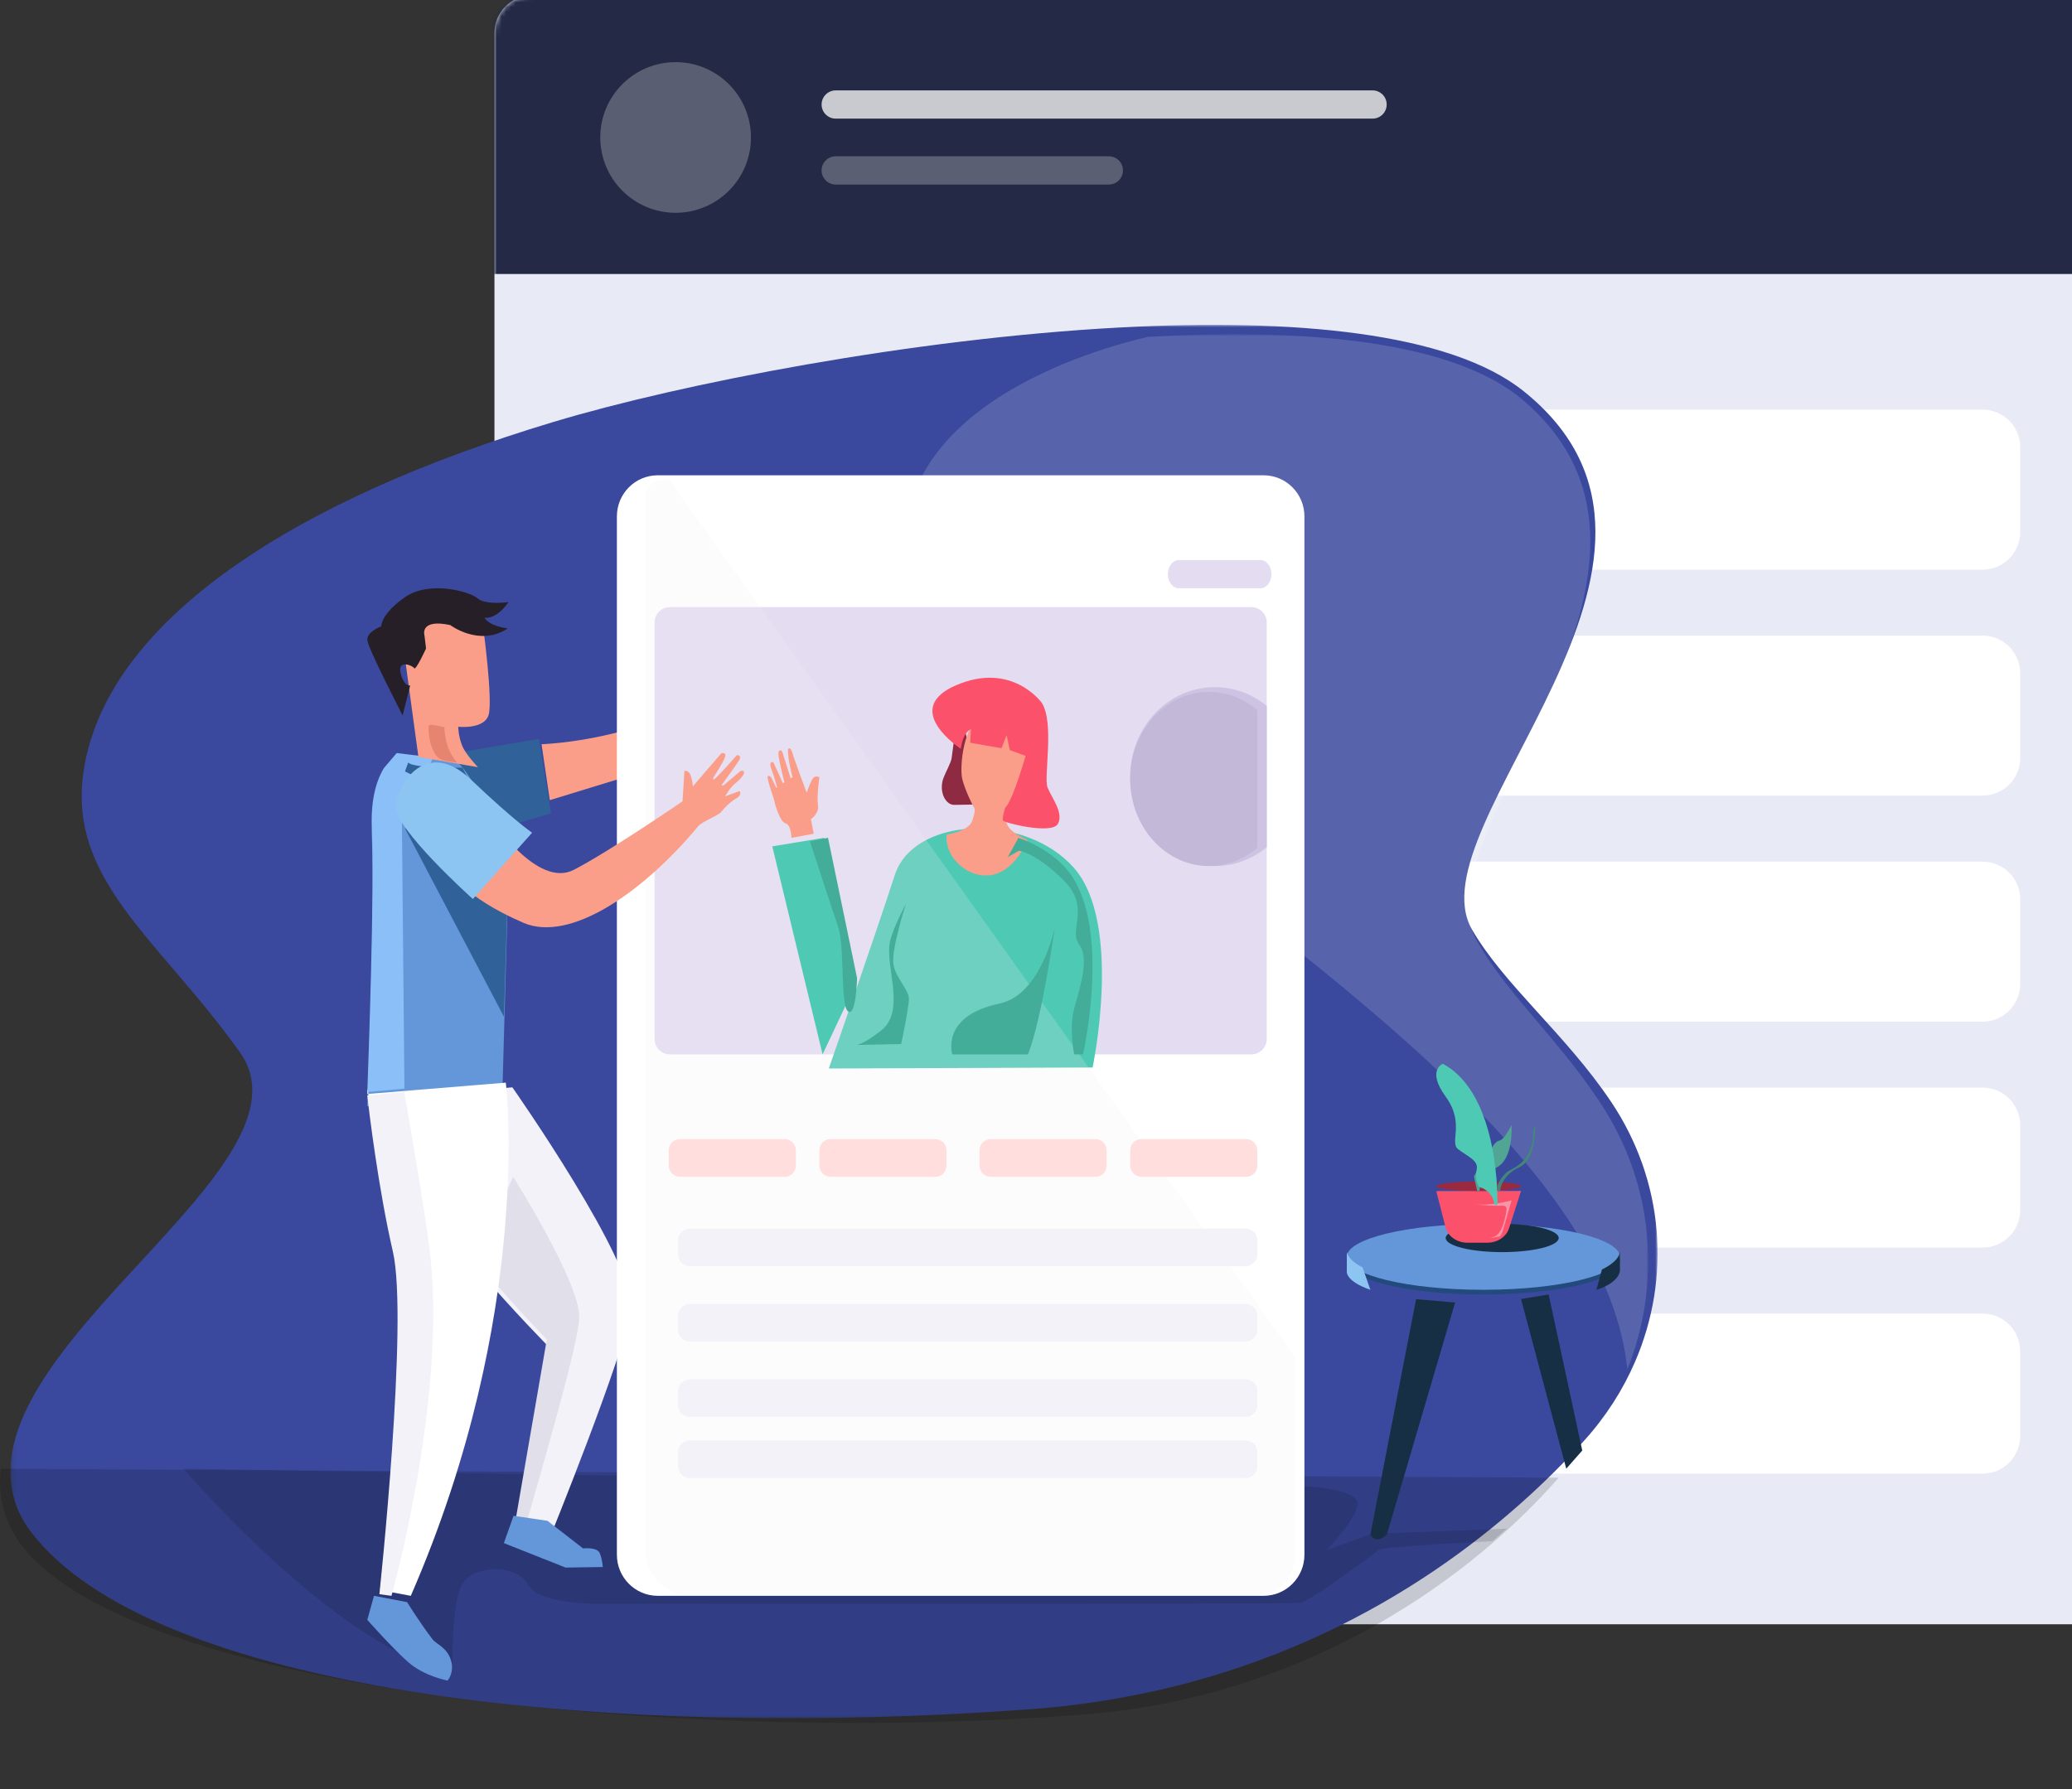 <svg width="440" height="380" viewBox="0 0 440 380" fill="none" xmlns="http://www.w3.org/2000/svg">
<rect x="0" y="0" width="440" height="380" fill="#333333" stroke="none"/>
<g clip-path="url(#clip0_147_299)">
<path d="M447 -1H113C108.582 -1 105 2.582 105 7V337C105 341.418 108.582 345 113 345H447C451.418 345 455 341.418 455 337V7C455 2.582 451.418 -1 447 -1Z" fill="#E8EAF6"/>
<mask id="mask0_147_299" style="mask-type:luminance" maskUnits="userSpaceOnUse" x="105" y="-1" width="350" height="346">
<path d="M447 -1H113C108.582 -1 105 2.582 105 7V337C105 341.418 108.582 345 113 345H447C451.418 345 455 341.418 455 337V7C455 2.582 451.418 -1 447 -1Z" fill="white"/>
</mask>
<g mask="url(#mask0_147_299)">
<path fill-rule="evenodd" clip-rule="evenodd" d="M101.47 -0.803H648.47V58.197H101.47V-0.803Z" fill="#242A45"/>
<path opacity="0.245" d="M143.47 45.197C152.307 45.197 159.47 38.034 159.47 29.197C159.47 20.36 152.307 13.197 143.47 13.197C134.633 13.197 127.47 20.36 127.47 29.197C127.47 38.034 134.633 45.197 143.47 45.197Z" fill="white"/>
<path opacity="0.75" d="M291.47 19.197H177.47C175.813 19.197 174.47 20.54 174.47 22.197C174.47 23.854 175.813 25.197 177.47 25.197H291.47C293.127 25.197 294.47 23.854 294.47 22.197C294.47 20.54 293.127 19.197 291.47 19.197Z" fill="white"/>
<path opacity="0.25" d="M235.47 33.197H177.47C175.813 33.197 174.47 34.54 174.47 36.197C174.47 37.854 175.813 39.197 177.47 39.197H235.47C237.127 39.197 238.47 37.854 238.47 36.197C238.47 34.54 237.127 33.197 235.47 33.197Z" fill="white"/>
</g>
<path d="M421 87H200C195.582 87 192 90.582 192 95V113C192 117.418 195.582 121 200 121H421C425.418 121 429 117.418 429 113V95C429 90.582 425.418 87 421 87Z" fill="white"/>
<path d="M421 135H200C195.582 135 192 138.582 192 143V161C192 165.418 195.582 169 200 169H421C425.418 169 429 165.418 429 161V143C429 138.582 425.418 135 421 135Z" fill="white"/>
<path d="M421 183H200C195.582 183 192 186.582 192 191V209C192 213.418 195.582 217 200 217H421C425.418 217 429 213.418 429 209V191C429 186.582 425.418 183 421 183Z" fill="white"/>
<path d="M421 231H200C195.582 231 192 234.582 192 239V257C192 261.418 195.582 265 200 265H421C425.418 265 429 261.418 429 257V239C429 234.582 425.418 231 421 231Z" fill="white"/>
<path d="M421 279H200C195.582 279 192 282.582 192 287V305C192 309.418 195.582 313 200 313H421C425.418 313 429 309.418 429 305V287C429 282.582 425.418 279 421 279Z" fill="white"/>
<mask id="mask1_147_299" style="mask-type:luminance" maskUnits="userSpaceOnUse" x="2" y="69" width="350" height="296">
<path d="M352 69H2.219V364.952H352V69Z" fill="white"/>
</mask>
<g mask="url(#mask1_147_299)">
<path fill-rule="evenodd" clip-rule="evenodd" d="M3.293 319.292C3.963 321.31 5.008 323.29 6.467 325.227C31.669 358.701 125.843 369.859 218.691 363.041C267.167 359.479 301.361 338.515 322.972 319.291C327.657 315.125 332.117 310.711 336.332 306.069C341.001 300.924 344.645 295.209 347.242 289.174C354.889 271.396 353.416 250.858 342.119 234.013C332.542 219.737 319.397 209.189 312.606 197.47C299.674 175.152 368.043 118.734 323.552 83.09C307.848 70.506 274.392 67.602 237.89 69.554C193.462 71.932 144.525 81.509 117.606 89.599C61.894 106.336 27.026 130.579 19.067 157.855C11.109 185.131 32.378 197.473 50.947 223.509C68.442 248.035 -7.606 286.506 3.293 319.292Z" fill="#3A499E"/>
</g>
<path fill-rule="evenodd" clip-rule="evenodd" d="M97.451 159.824L114.436 156.952L117 172.751L96 178.952L97.451 159.824Z" fill="#306299"/>
<path fill-rule="evenodd" clip-rule="evenodd" d="M115 158.07C115 158.07 128.176 157.722 142 151.952L135.504 164.206L116.751 169.952L115 158.07Z" fill="#FA9E89"/>
<mask id="mask2_147_299" style="mask-type:luminance" maskUnits="userSpaceOnUse" x="192" y="71" width="158" height="220">
<path d="M350 71H192.175V290.844H350V71Z" fill="white"/>
</mask>
<g mask="url(#mask2_147_299)">
<path opacity="0.152" fill-rule="evenodd" clip-rule="evenodd" d="M192.934 123.138C201.046 163.297 338.94 224.828 345.57 290.844C352.688 273.092 351.317 252.586 340.8 235.766C331.886 221.511 319.65 210.979 313.329 199.277C301.29 176.995 364.934 120.659 323.519 85.069C308.9 72.504 277.758 69.604 243.779 71.554C233.435 73.918 185.615 86.885 192.934 123.138Z" fill="white"/>
</g>
<path opacity="0.149" fill-rule="evenodd" clip-rule="evenodd" d="M0.18 311.952C-0.805 319.818 2.52 325.288 3.82 327.179C26.249 359.851 148.314 370.742 230.95 364.087C274.096 360.611 309.455 338.372 331 313.867L0.18 311.952Z" fill="black"/>
<path opacity="0.128" fill-rule="evenodd" clip-rule="evenodd" d="M278.373 315.764C278.373 315.764 288.45 316.374 288.295 319.424C288.14 322.474 281.784 329.182 281.784 329.182L291.293 325.777L320 324.684L316.9 327.353C316.9 327.353 293.773 328.42 292.74 329.233C291.706 330.046 278.476 340.009 276.203 340.415C273.929 340.822 129.515 340.64 129.515 340.64C129.515 340.64 114.657 341.229 112.176 336.654C109.696 332.08 100.704 332.384 98.223 336.349C95.743 340.314 96.087 354.952 96.087 354.952C96.087 354.952 89.294 353.179 88.921 353.021C65.356 343.058 39 311.952 39 311.952L278.373 315.764Z" fill="black"/>
<path fill-rule="evenodd" clip-rule="evenodd" d="M309 276.647L294.55 325.81C294.55 325.81 292.494 328.254 291 325.99L300.714 275.952L309 276.647ZM328.866 274.952L336 308.09L332.603 311.952L323 275.906L328.866 274.952Z" fill="#162F44"/>
<path fill-rule="evenodd" clip-rule="evenodd" d="M116.507 286.034L110.482 320.234L109.483 325.903L111.675 326.225L111.831 326.249L116.619 326.952C116.619 326.952 132.59 287.608 133.949 278.165C135.31 268.722 108.804 230.952 108.804 230.952L80.036 233.4C79.275 241.619 90.78 257.111 101.063 269.17C109.164 278.669 116.507 286.034 116.507 286.034Z" fill="#F4F2F9"/>
<path fill-rule="evenodd" clip-rule="evenodd" d="M116.12 284.487L109.243 324.254L111.389 324.575L111.462 324.952L111.542 324.6C112.417 320.77 122.682 286.863 122.994 279.952C123.327 272.626 108.967 249.952 108.967 249.952L101 267.666C108.93 277.14 116.12 284.486 116.12 284.486" fill="#E0DFEA"/>
<path fill-rule="evenodd" clip-rule="evenodd" d="M78 234.952L106.667 232.565L108 184.838C108 184.838 101 159.952 93.333 159.952C88.78 159.952 84.347 161.756 81.633 166.147C79.78 169.15 78.73 173.367 79 179.043C79.61 191.82 78.27 227.95 78.033 234.065C78.013 234.642 78 234.952 78 234.952Z" fill="#6397D9"/>
<path fill-rule="evenodd" clip-rule="evenodd" d="M85.885 231.228L85.347 174.41L92 160.89L84.237 159.952L81.508 163.162C79.718 166.165 78.705 170.382 78.966 176.056C79.555 188.83 78.229 225.838 78 231.952L85.885 231.228Z" fill="#8BBFF7"/>
<path fill-rule="evenodd" clip-rule="evenodd" d="M86 175.952L107.017 215.952L107.563 197.961L108 183.363L90.476 175.952H86Z" fill="#306299"/>
<path fill-rule="evenodd" clip-rule="evenodd" d="M139.671 338.952H268.33C273.119 338.952 277.001 335.044 277.001 330.222V109.682C277.001 104.86 273.119 100.952 268.33 100.952H139.67C134.881 100.952 130.999 104.86 130.999 109.682V330.222C130.999 335.044 134.881 338.952 139.67 338.952" fill="white"/>
<path fill-rule="evenodd" clip-rule="evenodd" d="M139 132.242V220.662C139 222.48 140.456 223.952 142.253 223.952H265.747C267.544 223.952 269 222.48 269 220.662V132.242C269 130.424 267.544 128.952 265.747 128.952H142.253C140.456 128.952 139 130.424 139 132.242Z" fill="#E4DCF1"/>
<path fill-rule="evenodd" clip-rule="evenodd" d="M203.147 152.952L204.699 154.135L208 168.506L207.929 170.873L202.702 170.952C202.347 170.957 201.989 170.887 201.672 170.702C200.177 169.824 199.539 167.377 200.364 165.209C200.808 164.043 201.945 161.979 202.077 161.067C202.391 158.883 203.147 152.952 203.147 152.952Z" fill="#8E2B43"/>
<path fill-rule="evenodd" clip-rule="evenodd" d="M176 226.952L230.224 226.744L232.019 226.738C232.019 226.738 238.506 196.089 228.003 184.277C225.445 181.403 222.12 179.284 218.497 177.907C207.224 173.61 193.044 176.452 190.004 185.873C185.988 198.324 176 226.952 176 226.952Z" fill="#4EC9B4"/>
<path fill-rule="evenodd" clip-rule="evenodd" d="M218.16 178.441C218.16 178.441 215.945 184.467 211.057 185.735C206.169 187.004 200.568 182.511 201.027 177.278C201.027 177.278 205.711 176.591 206.474 174.318C207.402 171.558 206.78 171.464 206.78 171.464C206.78 171.464 204.947 167.974 204.336 165.438C203.725 162.901 204.641 153.068 208.918 152.118C211.623 151.516 215.945 152.435 219 156.875C219 156.875 217.472 165.438 215.334 169.561C213.195 173.684 212.126 175.587 218.16 178.441Z" fill="#FA9E89"/>
<path opacity="0.184" fill-rule="evenodd" clip-rule="evenodd" d="M142.167 101.965L275 288.191V330.435C275 335.139 271.3 338.952 266.737 338.952H146.573C141.286 338.952 137 334.534 137 329.083V105.779C137 102.85 139.33 101.823 142.167 101.965Z" fill="#F4F2F9"/>
<path fill-rule="evenodd" clip-rule="evenodd" d="M182 208.394L175.018 177.952L164 179.768L174.684 223.952L182 208.394Z" fill="#4EC9B4"/>
<path fill-rule="evenodd" clip-rule="evenodd" d="M172.8 177.089L172.2 173.983C172.2 173.983 174 172.799 173.7 171.024C173.4 169.249 174 165.107 174 165.107C174 165.107 173.043 164.46 172.425 165.625C171.985 166.454 171.3 168.362 171.3 168.362C171.3 168.362 169.004 162.196 168.474 160.572C168.249 159.881 168.022 158.805 167.499 158.969C167.224 159.055 167.324 159.684 167.371 160.299C167.511 162.143 168.299 165.083 168.299 165.083L167.899 165.317L166.236 160.041C166.163 159.785 166.043 159.397 165.774 159.376C165.536 159.356 165.299 159.486 165.299 160.078C165.299 161.262 166.574 166.155 166.574 166.155L166.255 166.374L164.32 162.096C164.187 161.773 163.707 161.801 163.625 162.14C163.56 162.408 163.579 162.79 163.798 163.332C164.398 164.812 164.998 167.178 164.998 167.178L164.848 167.351L163.798 165.181C163.61 164.834 163.149 164.611 163.015 164.981C162.827 165.499 164.473 169.951 164.473 170.248C164.473 170.544 165.599 174.574 166.799 174.87C167.999 175.166 168.074 177.952 168.074 177.952L172.8 177.089Z" fill="#FA9E89"/>
<path fill-rule="evenodd" clip-rule="evenodd" d="M242.351 249.952H264.65C265.948 249.952 267.001 248.88 267.001 247.558V244.346C267.001 243.024 265.948 241.952 264.65 241.952H242.352C241.054 241.952 240.001 243.024 240.001 244.346V247.558C240.001 248.88 241.053 249.952 242.351 249.952ZM210.352 249.952H232.65C233.948 249.952 235.001 248.88 235.001 247.558V244.346C235.001 243.024 233.948 241.952 232.65 241.952H210.352C209.054 241.952 208.001 243.024 208.001 244.346V247.558C208.001 248.88 209.054 249.952 210.352 249.952ZM176.352 249.952H198.65C199.948 249.952 201.001 248.88 201.001 247.558V244.346C201.001 243.024 199.948 241.952 198.65 241.952H176.353C175.054 241.952 174.001 243.024 174.001 244.346V247.558C174.001 248.88 175.053 249.952 176.352 249.952ZM144.353 249.952H166.65C167.948 249.952 169.001 248.88 169.001 247.558V244.346C169.001 243.024 167.948 241.952 166.65 241.952H144.352C143.054 241.952 142.001 243.024 142.001 244.346V247.558C142.001 248.88 143.055 249.952 144.353 249.952Z" fill="#FFDEDD"/>
<path fill-rule="evenodd" clip-rule="evenodd" d="M146.547 268.952H264.453C265.86 268.952 267 267.872 267 266.542V263.362C267 262.032 265.86 260.952 264.453 260.952H146.547C145.14 260.952 144 262.032 144 263.362V266.542C144 267.872 145.14 268.952 146.547 268.952ZM264.453 284.952C265.86 284.952 267 283.872 267 282.542V279.362C267 278.032 265.86 276.952 264.453 276.952H146.547C145.14 276.952 144 278.032 144 279.362V282.542C144 283.872 145.14 284.952 146.547 284.952H264.453ZM146.547 300.952H264.453C265.86 300.952 267 299.872 267 298.542V295.362C267 294.032 265.86 292.952 264.453 292.952H146.547C145.14 292.952 144 294.032 144 295.362V298.542C144 299.872 145.14 300.952 146.547 300.952ZM146.547 313.952H264.453C265.86 313.952 267 312.872 267 311.542V308.362C267 307.032 265.86 305.952 264.453 305.952H146.547C145.14 305.952 144 307.032 144 308.362V311.542C144 312.872 145.14 313.952 146.547 313.952Z" fill="#F4F2F9"/>
<path fill-rule="evenodd" clip-rule="evenodd" d="M221.222 149.273C221.222 149.273 214.922 140.425 203.032 145.548C191.144 150.67 204.049 159.052 204.049 159.052C204.049 159.052 204.303 155.792 206.183 154.861L206.03 157.758L212.686 158.923L213.753 156.129L214.439 159.311L217.792 160.552C217.792 160.552 215.049 170.176 213.448 171.573C213.448 171.573 212.762 173.823 212.991 174.289C213.219 174.755 223.355 177.316 224.651 174.988C225.947 172.66 223.279 169.4 222.441 167.227C221.603 165.054 223.965 153.516 221.221 149.273" fill="#FC516B"/>
<path fill-rule="evenodd" clip-rule="evenodd" d="M250.352 124.952H267.648C268.947 124.952 270 123.609 270 121.952C270 120.295 268.947 118.952 267.648 118.952H250.352C249.053 118.952 248 120.295 248 121.952C248 123.609 249.053 124.952 250.352 124.952Z" fill="#E4DCF1"/>
<path fill-rule="evenodd" clip-rule="evenodd" d="M224 196.952C224 196.952 221.336 216.238 218.29 223.952H202.23C202.23 223.952 199.582 215.814 212.277 213.152C221.107 211.301 224 196.952 224 196.952ZM192.389 191.952C192.389 191.952 189.129 201.952 189.741 204.952C190.351 207.952 193 210.152 193 212.152C193 214.152 191.37 221.752 191.37 221.752L182 221.952C182 221.952 183.556 221.686 187.093 218.902C192.491 214.652 187.857 205.277 189.003 199.952C189.603 197.158 192.389 191.952 192.389 191.952ZM182 207.724C182 207.724 181.787 216.107 180.085 214.817C178.383 213.527 179.447 201.06 177.958 196.761C176.468 192.461 172 178.704 172 178.704L175.83 177.952L182 207.724Z" fill="#44AD99"/>
<path fill-rule="evenodd" clip-rule="evenodd" d="M156.623 169.427C156.623 169.427 155.047 170.119 153.123 172.473C152.487 173.253 149.093 174.494 148.29 175.461C136.645 189.481 121.094 200.302 111.127 195.994C98.397 190.492 96 185.376 96 185.376L104.414 174.014C104.414 174.014 114.077 188.773 121.848 184.753C129.62 180.733 144.94 170.196 144.94 170.196L145.346 163.732C145.346 163.732 146.241 163.492 146.67 164.727C147.1 165.963 147.12 167.031 147.12 167.031L153.169 160.007C153.169 160.007 154.331 159.647 153.977 160.776C153.623 161.906 151.486 165.144 151.486 165.144C151.486 165.144 151.266 165.76 151.729 165.479C152.269 165.152 156.495 160.387 156.495 160.387C156.495 160.387 157.468 160.323 157.071 161.253C156.764 161.97 154.206 165.343 153.341 166.607C153.083 166.983 153.623 166.842 153.623 166.842L157.119 163.872C157.592 163.553 158.082 163.659 157.989 164.24C157.914 164.7 156.962 165.759 156.396 166.179C154.982 167.225 153.996 169.131 153.996 169.131L157.04 168.031C157.04 168.031 157.635 168.559 156.623 169.427ZM85 132.442L88.85 160.762L101.496 162.952C101.496 162.952 100.856 162.284 100.124 161.392C99.376 160.485 98.534 159.342 98.161 158.426C97.311 156.322 97.305 154.36 97.305 154.36C97.305 154.36 102.913 154.993 103.782 151.765C104.654 148.533 102.639 133.481 102.639 133.481C102.639 133.481 100.136 124.022 85 132.442Z" fill="#FA9E89"/>
<path fill-rule="evenodd" clip-rule="evenodd" d="M95.613 132.764C95.613 132.764 101.849 137.474 107.832 133.462C107.832 133.462 104.04 133.112 102.86 131.194C102.86 131.194 105.22 131.804 108 127.88C108 127.88 103.113 128.578 101.428 127.095C99.742 125.612 91.148 123.257 86.008 126.833C80.867 130.409 80.951 133.026 80.951 133.026C80.951 133.026 77.918 134.159 78.001 135.904C78.086 137.648 85.501 151.952 85.501 151.952L87.102 145.585C87.102 145.585 85.838 145.963 85.08 142.998C84.322 140.032 87.608 141.311 87.945 141.922C88.282 142.532 90.473 137.735 90.473 137.735L90.136 134.945C90.136 134.945 89.04 131.367 95.613 132.764Z" fill="#261F27"/>
<path fill-rule="evenodd" clip-rule="evenodd" d="M83.786 265.336C87.377 279.823 80.736 337.745 80.736 337.745L87.234 338.952C113.394 278.937 107.41 229.952 107.41 229.952L78 232.366C78 232.366 78.075 231.142 78.106 231.432C78.444 234.44 80.514 252.121 83.786 265.336Z" fill="white"/>
<path fill-rule="evenodd" clip-rule="evenodd" d="M116.27 323.028L123.823 328.887C123.823 328.887 126.798 328.528 127.371 329.903C127.943 331.278 128 332.833 128 332.833L120.104 332.952L107 327.751L109.06 321.952L116.27 323.028ZM86.45 340.292C86.45 340.292 89.122 344.614 91.815 348.144C92.72 349.33 94.932 349.845 95.793 352.739C96.533 355.229 95.053 356.952 95.053 356.952C95.053 356.952 90.088 356.058 86.634 352.995C83.181 349.931 78 344.058 78 344.058L79.418 338.952L86.449 340.292H86.45Z" fill="#6397D9"/>
<path fill-rule="evenodd" clip-rule="evenodd" d="M286 267.952C286 271.818 298.984 274.952 315 274.952C331.016 274.952 344 271.818 344 267.952C344 264.086 331.016 260.952 315 260.952C298.984 260.952 286 264.086 286 267.952Z" fill="#224A7D"/>
<path fill-rule="evenodd" clip-rule="evenodd" d="M286 266.952C286 270.818 298.984 273.952 315 273.952C331.016 273.952 344 270.818 344 266.952C344 263.086 331.016 259.952 315 259.952C298.984 259.952 286 263.086 286 266.952Z" fill="#6397D9"/>
<path fill-rule="evenodd" clip-rule="evenodd" d="M307 262.952C307 264.609 312.373 265.952 319 265.952C325.627 265.952 331 264.609 331 262.952C331 261.295 325.627 259.952 319 259.952C312.373 259.952 307 261.295 307 262.952ZM344 265.952V269.938C344 269.938 343.93 272.402 339 273.952L340.179 269.634C340.179 269.634 343.642 268.139 344 265.952Z" fill="#162F44"/>
<path fill-rule="evenodd" clip-rule="evenodd" d="M286.006 265.952V270.037C286.006 270.037 285.616 272.08 291 273.952L289.348 269.186C289.348 269.186 286.488 267.909 286.006 265.952Z" fill="#8CC5F2"/>
<path fill-rule="evenodd" clip-rule="evenodd" d="M305 252.99L306.968 260.68C307.456 262.594 309.391 263.952 311.621 263.952H315.854C317.439 263.952 318.879 263.267 319.754 262.18C320.06 261.8 320.295 261.367 320.446 260.902L322.152 255.589L323 252.952L305 252.99Z" fill="#FC516B"/>
<path fill-rule="evenodd" clip-rule="evenodd" d="M305 251.952C305 252.504 309.03 252.952 314 252.952C318.97 252.952 323 252.504 323 251.952C323 251.4 318.97 250.952 314 250.952C309.03 250.952 305 251.4 305 251.952Z" fill="#9B293F"/>
<path fill-rule="evenodd" clip-rule="evenodd" d="M317.406 262.609C317.052 262.746 316.718 262.862 316.406 262.952L318.516 262.628C318.81 262.219 319.033 261.762 319.173 261.278L320.789 255.67C320.87 255.4 321 254.97 321 254.952C321 254.952 316.785 256.194 313 255.77C314.231 255.934 317.31 256.182 319.168 256.09C319.274 256.083 319.381 256.1 319.48 256.139C319.58 256.179 319.669 256.24 319.742 256.317C319.815 256.395 319.87 256.488 319.903 256.59C319.935 256.692 319.945 256.799 319.932 256.905C319.698 258.562 319.027 261.979 317.406 262.609Z" fill="#F995A9"/>
<path fill-rule="evenodd" clip-rule="evenodd" d="M313 249.853L313.679 252.94L314.173 252.952C314.173 252.952 314.201 249.853 317.847 247.952C321.497 246.052 320.974 238.952 320.974 238.952L320.971 238.961C320.883 239.144 319.483 242.061 318.422 242.251C317.328 242.453 316.649 244.201 316.649 244.201C316.649 244.201 316.127 244.951 315.502 244.801C314.876 244.651 314.251 246.301 314.251 246.301L314.044 248.053L313 249.853Z" fill="#51A595"/>
<path fill-rule="evenodd" clip-rule="evenodd" d="M317.993 255.939C317.993 255.939 318.693 232.503 306.393 225.952C306.393 225.952 302.892 227.304 306.993 232.919C311.093 238.534 307.792 242.589 309.593 244.046C311.393 245.501 313.993 246.437 313.593 248.309C313.193 250.181 313.693 252.053 314.493 252.261C315.293 252.468 317.093 253.573 317.373 255.952L317.993 255.939Z" fill="#4EC9B4"/>
<path fill-rule="evenodd" clip-rule="evenodd" d="M318 251.752L318.04 252.94L318.578 252.952C318.578 252.952 318.608 249.853 322.572 247.952C326.54 246.052 325.972 238.952 325.972 238.952L325.968 238.961L325.632 240.029C325.632 246.479 321.909 247.816 320.42 248.677C318.931 249.538 318 251.752 318 251.752Z" fill="#41877A"/>
<path fill-rule="evenodd" clip-rule="evenodd" d="M98.185 163.057C98.185 163.057 87.633 163.229 86.691 161.952L86 163.85C86 163.85 94.36 168.407 100 166.474L98.185 163.057Z" fill="#306299"/>
<path fill-rule="evenodd" clip-rule="evenodd" d="M113 176.868L100.412 190.952C100.412 190.952 83.59 175.87 84.008 171.142C84.425 166.415 90.588 156.627 100.042 165.619C109.24 174.367 113 176.868 113 176.868Z" fill="#8CC5F2"/>
<path fill-rule="evenodd" clip-rule="evenodd" d="M80.565 338.606L83.131 338.952C83.131 338.952 95.157 296.482 91.201 265.105C90.012 255.671 85.857 231.952 85.857 231.952L78 232.689C78.318 235.712 80.357 252.544 83.426 265.826C86.793 280.388 80.566 338.606 80.566 338.606" fill="#F4F2F9"/>
<path fill-rule="evenodd" clip-rule="evenodd" d="M94.253 161.51C95.741 161.834 96.552 161.937 97 161.952C96.302 160.986 95.516 159.77 95.168 158.794C94.375 156.553 94.369 154.464 94.369 154.464C94.369 154.464 91.398 153.682 91.092 154.051C90.788 154.419 91.092 160.821 94.253 161.51Z" fill="#E6846F"/>
<path fill-rule="evenodd" clip-rule="evenodd" d="M240 164.952C240 175.444 248.048 183.952 257.973 183.952C262.129 183.952 265.954 182.461 269 179.956V149.948C265.954 147.442 262.13 145.952 257.973 145.952C248.048 145.952 240 154.46 240 164.952Z" fill="#CEC3E2"/>
<path fill-rule="evenodd" clip-rule="evenodd" d="M240 165.452C240 175.668 247.493 183.952 256.734 183.952C260.604 183.952 264.164 182.5 267 180.062V150.842C264.165 148.405 260.603 146.952 256.734 146.952C247.493 146.952 240 155.236 240 165.452Z" fill="#C3B8D8"/>
<path fill-rule="evenodd" clip-rule="evenodd" d="M214 182.048C214 182.048 215.985 180.944 216.298 180.743C216.612 180.544 220.688 181.645 226.124 187.259C231.557 192.873 226.854 197.583 229.152 200.589C231.453 203.597 229.259 209.912 228.108 214.224C226.958 218.534 228.108 223.946 228.108 223.946L228.168 223.952L229.989 223.946C229.989 223.946 236.573 195.078 225.914 183.951C223.318 181.245 219.944 179.248 216.267 177.952L214 182.048Z" fill="#44AD99"/>
</g>
<defs>
<clipPath id="clip0_147_299">
<rect width="440" height="380" fill="white"/>
</clipPath>
</defs>
</svg>
